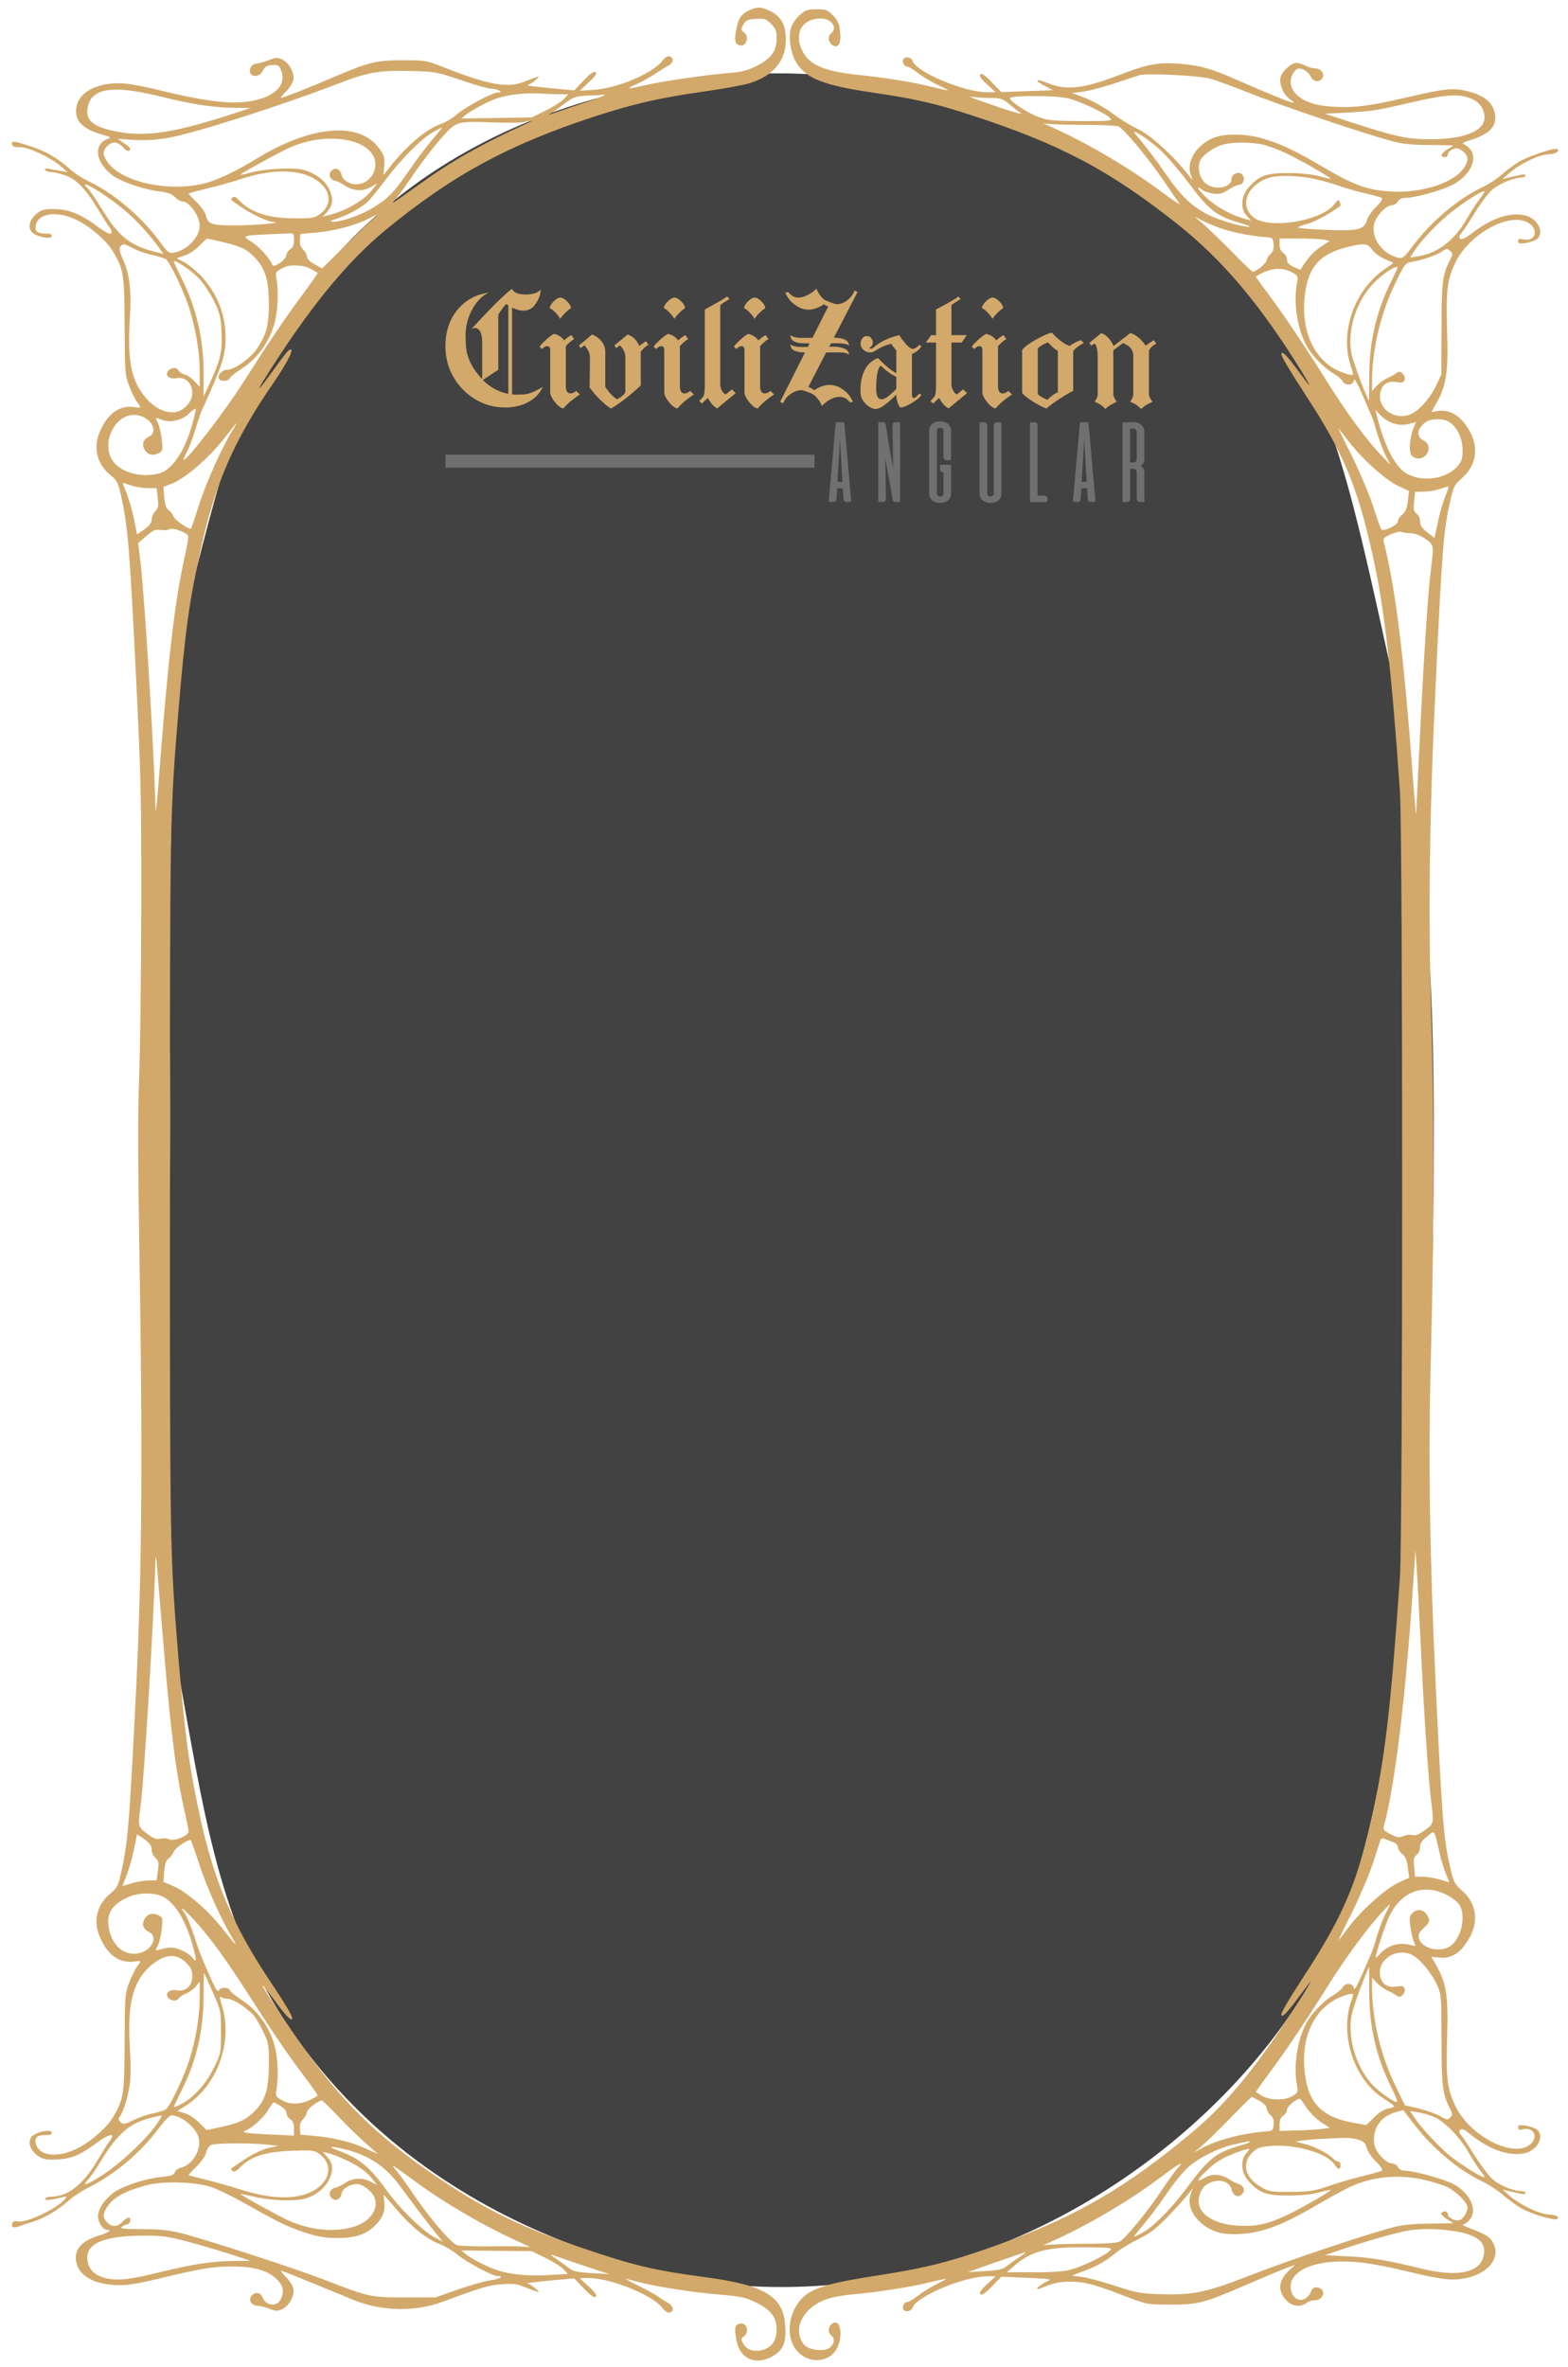 <?xml version="1.0" encoding="utf-8"?>
<!-- Generator: Adobe Illustrator 24.2.3, SVG Export Plug-In . SVG Version: 6.00 Build 0)  -->
<svg version="1.1" id="Calque_1" xmlns="http://www.w3.org/2000/svg" xmlns:xlink="http://www.w3.org/1999/xlink" x="0px" y="0px"
	 viewBox="0 0 848 1280" style="enable-background:new 0 0 848 1280;" xml:space="preserve">
<style type="text/css">
	.st0{fill:#424242;}
	.st1{fill:#D2A96A;}
	.st2{fill:#4C4C4C;}
	.st3{enable-background:new    ;}
	.st4{fill:#707070;}
</style>
<g transform="translate(0,1280) scale(0.1,-0.1)">
	<path class="st0" d="M7752.6,6363.7c-2.3-316.8-7.3-829.6-77.1-1499.5C7516.1,3333.8,7436.3,2568.7,6975,1900
		C6434.9,1117.1,5357.1,365.6,4057.7,435.6c-75.1,4-1519.6,104.7-2404.7,1274.4c-435.5,575.5-527.2,1142.3-674.5,1970.9
		C844,4436.9,909,4680.2,919,6395c12.2,2100.6-81.3,2457.6,146.7,3341c174.3,675.5,314.6,1221.7,797.3,1732
		c940,993.8,2307.6,941.8,2500.6,931.4c154-8.3,1575.3-98.1,2454.5-1225.5c371-475.8,478.7-966.7,694-1948.6
		C7759.8,8095.4,7758.2,7150.6,7752.6,6363.7z"/>
	<path class="st1" d="M4055,12746c-45-20-62-45-73-105s-8-77,15-85c37-15,59,45,26,70c-17,12-17,15-3,41c14,24,22,28,68,31
		c47,3,56,0,82-27c25-25,30-37,30-79c0-69-30-109-109-149c-48-24-83-33-140-37c-126-10-375-46-462-67c-45-11-84-18-86-15
		c-2,2,15,11,38,20c23,10,67,34,98,54c30,20,64,42,76,47c26,14,31,41,9,49c-13,5-25-2-42-23c-52-68-244-149-372-157l-75-5l49,46
		c37,34,46,49,36,55c-9,5-29-9-64-46l-51-53l-135,13c-74,7-128,14-120,15c8,0,29,13,45,27c32,27,30,27-60-8c-90-36-194-17-435,78
		c-91,36-100,38-215,38c-146,1-188-9-368-86c-143-61-287-118-298-118c-4,0,8,15,26,33c19,19,37,47,41,62c9,37-21,95-59,113
		c-25,12-35,12-75-4c-26-10-55-18-66-18c-23-1-41-28-33-50c11-27,54-20,69,12c10,21,21,28,49,30c30,3,37-1,47-23
		c32-69-12-131-114-161c-118-35-261-21-558,52c-82,20-165,34-201,34c-126,0-216-49-231-125c-14-75,27-120,135-152c50-14,53-17,32-25
		c-79-29-64-130,30-198c48-35,173-77,257-86c41-5,63-14,79-31c12-12,30-23,41-23c36,0,92-79,92-132c0-59-67-130-136-144
		c-30-6-35-2-88,70c-99,131-245,253-376,315c-33,16-77,44-98,63c-70,63-133,100-220,128c-87,29-105,30-96,6c3-8,20-13,43-12
		c45,1,168-57,221-104l35-31l-33,6c-17,3-46,8-63,11c-22,4-29,3-25-5c4-6,18-11,30-11c13,0,47-8,75-17c62-20,116-75,181-185
		c24-40,52-84,62-97c12-16,15-28,9-34s-31,7-70,35c-83,63-146,91-213,96c-73,5-98-1-131-34c-34-34-36-78-4-98c35-22,97-30,97-12
		c0,10-11,14-35,13c-43-1-60,14-51,47c16,65,118,77,222,26c75-37,163-114,197-173c56-96,60-122,61-402c1-244,2-264,24-320
		c12-33,31-72,42-87c26-35,26-35-10-30c-80,12-143-30-186-123c-43-91-22-183,53-244c34-28,42-41,56-104c38-166,48-278,84-1017
		c25-499,28-623,27-1230c-1-371-6-787-12-924c-7-174-6-453,2-925c18-1120,14-1704-17-2351c-37-746-45-848-84-1017
		c-14-63-22-76-56-104c-75-61-96-153-53-244c43-93,106-135,186-123c36,5,36,5,10-30c-11-15-30-54-42-87c-22-56-23-76-24-320
		c-1-279-5-307-60-401c-33-58-123-138-199-175c-105-51-204-40-221,27c-9,33,8,48,51,47c24-1,35,3,35,13c0,18-62,10-97-12
		c-32-20-30-64,4-98c33-33,59-40,137-34c70,6,114,26,205,93c65,48,99,50,63,4c-10-13-37-56-60-95c-79-136-163-204-254-204
		c-15,0-30-5-34-11c-7-11,25-9,96,8c22,6,23,4,12-10c-43-52-212-132-256-121c-16,4-25,0-29-10c-8-21,7-28,35-17c13,5,48,17,78,26
		c59,18,138,65,198,119c20,18,66,48,102,66c143,72,276,184,376,316c30,41,62,74,70,74c56,0,139-71,150-127c12-64-37-142-98-157
		c-15-3-29-14-33-25c-4-14-19-19-68-24c-77-7-188-41-245-74c-55-32-102-95-102-140c0-32,28-73,50-73c29,0,3-17-49-32
		c-77-23-121-65-121-116c0-87,78-142,209-150c64-3,104,2,246,36c230,55,285,64,391,64c114,1,190-21,238-66c38-35,45-66,25-110
		s-81-38-99,9c-11,30-46,32-63,3c-14-21,7-48,36-48c12,0,40-7,63-16c36-14,46-14,71-2c38,18,68,76,59,113c-4,15-22,43-41,62
		c-18,18-29,33-25,33s79-30,166-66c88-36,191-78,229-94c149-60,328-64,475-10c215,80,251,90,321,96c60,5,83,3,124-14
		c90-35,92-35,60-8c-16,14-37,27-45,27c-8,1,46,7,120,15l135,12l53-55c38-40,57-52,64-45c8,8-3,24-38,56l-49,45l46,1
		c115,1,342-89,398-158c20-24,35-33,46-28c21,8,16,36-10,50c-11,6-35,21-53,34s-70,41-115,63s-73,38-62,35s46-12,77-20
		c94-24,294-55,433-66c114-10,138-15,195-43c80-40,110-80,110-147c0-58-26-95-75-109c-47-13-87,0-105,33c-14,25-13,28,3,40
		c33,25,15,79-23,69c-26-7-29-21-18-86c17-100,96-140,185-96c66,34,86,73,80,166c-9,164-108,224-437,268c-272,36-385,63-666,159
		c-316,108-504,198-749,361c-378,251-580,456-860,875c-139,208-154,242-36,82c52-70,81-98,81-77c0,15-40,82-129,215
		c-190,287-292,527-365,855c-63,290-84,441-121,880c-46,565-46,564-46,2560s0,1995,46,2560c37,439,58,591,122,880
		c78,352,179,585,389,890c88,129,124,205,85,180c-6-3-43-51-82-106c-74-103-98-130-53-56c239,383,445,636,659,813
		c364,299,670,464,1140,617c207,67,344,98,582,132c100,14,211,34,247,45c128,40,196,121,196,234c0,80-23,124-80,154
		C4120,12763,4098,12765,4055,12746z M2492,12367c75-26,149-47,165-47c15,0,35-5,43-10c12-8,12-10-5-10c-31,0-168-72-222-117
		c-26-22-64-45-84-52c-79-25-185-114-279-232l-36-46l4,51c3,45,0,56-28,94c-106,147-369,124-662-56c-112-69-225-122-291-136
		c-200-45-447,13-519,122c-23,35-23,57,2,82c27,27,56,25,86-7c17-19,28-23,35-16c8,8,0,18-27,36l-37,26l89-6c60-3,119,0,181,11
		c144,25,606,172,928,296c154,59,215,70,380,66C2352,12413,2358,12412,2492,12367z M860,12280c177-44,287-61,398-63l97-1l-135-44
		c-304-97-454-116-620-77c-98,23-135,57-127,116C488,12323,601,12343,860,12280z M3039,12290h34l-24-26c-13-14-57-42-98-62l-75-37
		l-190-3l-191-3l25,21c31,25,123,73,170,89c63,20,153,30,235,25C2969,12292,3020,12290,3039,12290z M3150,12241
		c-80-27-154-52-165-56l-20-7l20,13c11,6,43,29,70,50c45,34,58,38,120,42c39,1,81,4,95,5S3230,12267,3150,12241z M2850,12133
		c-245-112-406-203-578-327c-159-114-163-116-131-80c15,16,58,75,95,131c38,56,102,140,143,187c89,102,86,101,285,94
		c78-3,155-2,171,2C2883,12152,2887,12150,2850,12133z M2378,12093c-65-76-125-155-176-230c-72-105-107-140-187-188
		c-65-39-171-76-214-74c-22,1-20,3,14,14c61,19,138,60,171,92c17,15,62,71,101,123c85,112,190,219,253,254
		C2393,12115,2398,12115,2378,12093z M1910,12034c75-22,120-68,120-122c0-80-80-133-148-98c-17,9-32,25-34,37c-5,34-34,47-55,26
		c-21-20-8-50,23-56c10-2,32-12,47-23c43-31,99-35,142-10l35,21l-22-30c-44-60-146-120-243-143l-30-8l22,24c33,36,38,70,15,121
		c-22,49-69,86-136,107c-49,16-217,8-293-14c-29-8-53-13-53-11c0,6,213,123,265,146C1679,12052,1809,12064,1910,12034z M1670,11848
		c114-49,142-146,59-207c-26-19-43-22-129-22c-142-1-244,31-303,94c-21,22-31,27-39,19c-7-7-10-13-7-14c2-2,25-18,51-36
		c59-41,145-81,178-83c56-4-93-17-197-18c-134-1-159,6-168,50c-4,18-26,50-51,75c-24,23-44,44-44,47c0,2,44,14,98,27
		c53,12,135,35,182,51C1449,11880,1581,11886,1670,11848z M638,11692c73-55,151-136,214-221l32-44l-29,7c-149,35-210,82-304,235
		c-33,54-67,103-75,111c-9,7-16,16-16,21C460,11814,555,11756,638,11692z M2015,11614c-16-14-85-80-152-146l-121-120l-41,23
		c-25,13-41,30-41,41c0,10-9,27-21,39c-14,14-19,30-17,52l3,32l82,7c97,8,216,39,281,73C2048,11646,2052,11645,2015,11614z
		 M1590,11502c0-26-6-41-19-49c-11-7-21-22-23-35c-3-25-69-69-75-51c-11,32-69,97-110,123c-42,27-44,29-22,35c13,3,65,6,114,8
		c50,2,100,4,113,5C1587,11540,1590,11535,1590,11502z M1208,11490c98-24,126-37,169-82c57-59,75-117,77-242c1-123-12-175-66-254
		c-35-51-122-112-160-112c-28,0-55-31-43-50c9-15,52-12,58,5c4,8,25,26,49,41c95,59,161,145,192,254c18,61,23,173,12,236
		c-7,40-6,43,26,61c24,15,47,19,85,17c43-2,64-10,111-40c2-1-34-53-81-116c-92-123-201-286-320-474c-103-162-312-433-324-420
		c-2,2,5,19,16,37c10,19,31,72,45,119c15,47,30,94,35,105c113,247,131,303,131,400c0,125-47,241-133,333c-29,30-70,63-92,75l-40,20
		l43,15c25,8,60,31,80,53c21,21,39,39,42,39S1162,11501,1208,11490z M723,11456c26-14,74-30,105-36c31-7,63-17,70-23
		c23-18,98-177,126-265c35-113,56-237,56-339v-85l-28,30c-16,17-41,34-55,37c-14,4-28,13-31,21c-7,18-40,18-56-1c-21-25,6-48,47-40
		c45,8,83-28,83-81c0-51-53-104-105-104c-50,0-97,24-141,72c-83,93-106,199-92,434c10,150-1,244-38,323c-18,41-21,57-13,67
		C666,11484,667,11484,723,11456z M1071,11299c27-27,65-83,85-124c33-67,38-85,42-173c5-106-6-150-67-282l-30-65v125
		c0,192-39,355-122,522c-22,43-39,80-39,83C940,11400,1030,11342,1071,11299z M1039,10503c-40-143-107-243-177-263
		c-83-23-182-3-235,47c-97,94-9,291,119,267c74-14,113-91,59-116c-32-15-40-43-21-73c18-27,45-32,78-14c18,10,19,17,13,72
		c-4,34-14,74-21,90c-16,31-16,31,23,16c45-17,108-2,145,34c18,18,34,29,36,25S1052,10546,1039,10503z M1255,10468
		c-54-87-138-273-178-396c-22-70-42-128-43-130c-6-11-86,43-94,62c-5,13-17,30-28,37c-14,10-20,30-24,70l-4,56l35,13
		c80,29,214,144,303,261c29,38,54,69,56,69S1269,10491,1255,10468z M730,10169c19-5,53-9,76-9h41l6-52c6-44,3-56-13-73
		c-11-12-20-32-20-46c0-16-13-33-39-52l-40-27l-11,57c-15,74-33,137-54,187c-15,36-15,38,2,31C687,10181,711,10174,730,10169z
		 M1018,9901c2-6-6-53-17-103c-57-251-92-558-145-1248c-7-96-14-153-15-126c-8,328-60,1171-83,1350l-11,89l44,38c37,32,49,37,76,33
		c17-3,39-2,49,4C935,9948,1012,9920,1018,9901z M886,3885c38-464,67-685,115-893c10-45,19-90,19-98c0-22-80-54-104-42
		c-10,6-32,7-48,4c-23-4-39,1-73,27c-49,36-50,41-35,147c19,140,71,988,81,1337c1,27,6-1,10-62C856,4245,871,4056,886,3885z
		 M820,2798c0-15,9-36,21-46c17-17,19-27,13-71l-7-51h-42c-23,0-64-7-91-15s-50-15-51-15s5,17,14,38c20,48,38,112,53,185l11,57
		l40-27C809,2832,820,2818,820,2798z M1078,2717c41-126,119-300,178-397c34-57,22-45-55,52c-75,96-196,200-265,228l-52,22l4,57
		c4,40,10,60,24,70c11,7,23,24,28,37c7,19,69,62,90,63C1033,2850,1054,2790,1078,2717z M862,2550c69-20,137-120,177-261
		c26-94,26-109,1-76c-11,14-40,33-65,42c-41,16-60,16-118-1c-17-5-17-4-4,23c8,15,18,56,22,90c6,55,5,62-13,72c-33,18-60,13-78-14
		c-19-30-11-58,21-73c50-23,22-93-44-113c-78-23-149,28-170,122c-19,84,9,135,94,175C739,2562,802,2566,862,2550z M1051,2415
		c88-97,174-215,307-424c131-204,204-311,305-444c32-43,57-79,55-81c-70-47-142-56-196-23c-32,18-33,21-26,61c11,63,6,175-12,236
		c-30,104-93,190-182,247c-29,19-56,41-59,49c-7,18-50,18-60-1c-6-10-18,8-42,63c-56,127-59,133-91,232c-17,52-40,108-52,124
		C965,2499,991,2480,1051,2415z M1006,2186c27-27,34-42,34-74c0-53-37-85-85-76c-39,7-65-17-45-41c15-18,46-20,57-2c4,7,23,19,41,26
		c18,8,42,25,52,39l20,25v-85c0-103-21-227-56-340c-28-88-103-247-126-265c-7-6-38-16-68-22s-79-23-108-37c-49-24-55-25-70-11
		c-11,11-12,20-5,29c22,28,51,126,57,193c3,39,2,122-2,185c-14,221,15,345,100,427C878,2231,951,2241,1006,2186z M1151,2025
		c44-99,44-101,44-216c0-114,0-116-39-194c-43-87-110-161-175-194c-22-12-41-19-41-16s18,41,40,85c83,165,121,328,121,519
		c0,68,1,122,3,120S1127,2080,1151,2025z M1230,1990c32,0,121-59,149-99c12-17,34-56,49-88c25-53,27-68,26-173c-1-134-20-193-82-253
		c-44-43-87-62-184-82l-71-15l-39,39c-22,23-55,45-78,52l-41,12l43,27c172,108,259,345,199,540c-11,35-15,58-8,51
		C1199,1995,1216,1990,1230,1990z M1831,1352c46-48,113-114,149-145l65-58l-65,30c-73,35-177,60-283,70l-72,6l-3,32
		c-2,22,3,38,17,52c12,12,21,29,21,39c0,15,60,61,81,62C1745,1440,1785,1400,1831,1352z M1518,1410c19-12,32-28,32-40
		c0-11,9-25,20-32c14-9,20-24,20-50v-38l-132,6c-126,6-158,11-131,21c33,12,98,69,121,108c15,25,29,44,32,45
		C1483,1430,1500,1421,1518,1410z M848,1313c-58-84-192-210-289-273c-93-60-120-69-82-27c12,12,45,60,73,107c87,142,153,198,265,226
		c28,7,54,13,58,13C878,1360,866,1339,848,1313z M1445,1201l60-6l-40-9c-46-9-102-36-165-80c-25-17-47-32-49-34c-3-1,0-7,6-13
		c8-8,21-2,45,23c57,56,133,80,274,86c115,4,123,3,152-18c64-47,63-122-1-176c-86-72-235-77-432-14c-49,16-130,39-180,51
		c-49,12-92,23-94,25s17,23,42,47c26,26,48,57,52,76s16,36,28,41C1168,1210,1358,1211,1445,1201z M1873,1174c125-32,213-92,292-199
		c93-126,163-218,197-259l33-40l-52,28c-61,34-183,154-249,246c-94,131-152,179-269,221C1762,1193,1792,1195,1873,1174z M1860,1123
		c72-32,124-68,154-108l25-32l-37,19c-44,23-98,19-139-10c-15-11-37-21-47-23c-31-6-44-36-23-56c21-22,50-8,55,26c5,29,61,56,97,47
		c15-4,40-20,56-36c66-65,21-161-91-194c-105-31-234-18-357,38c-55,26-253,135-253,141c0,1,35-6,78-16c84-21,218-25,271-10
		c61,18,111,59,133,108c23,51,18,85-15,121l-22,24l30-7C1792,1151,1830,1137,1860,1123z M2236,1009c166-123,389-253,589-342
		c33-15,49-24,35-20s-102,6-195,4c-94-1-181,2-194,7c-33,12-148,146-233,272c-39,58-83,118-97,134C2108,1101,2124,1092,2236,1009z
		 M1145,971c34-12,106-47,160-77c210-118,243-134,335-165c78-26,111-32,185-33c104,0,163,22,215,80c34,39,44,70,38,119
		c-2,19-3,35-3,35c1,0,33-36,71-81c79-93,162-159,231-185c27-10,70-36,96-57c53-44,191-117,220-117c38,0,5-17-43-23
		c-29-4-106-26-173-49l-122-43h-165c-188,0-194,2-435,95c-156,60-590,202-755,247c-78,21-119,26-226,27c-105,1-128,3-115,13
		c9,7,21,13,27,13c16,0,26,28,13,36c-5,3-21-6-34-20c-29-31-58-33-85-6c-25,25-25,47-2,82c35,54,93,86,212,119
		C880,1006,1060,1000,1145,971z M1002,680c62-16,167-47,233-68l120-39l-100-1c-113-2-216-18-396-62c-157-39-223-46-287-31
		c-61,15-92,46-99,98c-12,88,86,131,299,132C870,710,906,705,1002,680z M2951,588c41-20,85-48,97-61l23-25l-103-6
		c-108-7-214,3-284,28c-55,19-134,60-164,84l-25,21l191-2l190-2L2951,588z M3150,549l145-48l-95,5c-73,5-101,10-120,25
		c-14,11-45,34-70,51s-36,27-25,23S3070,576,3150,549z"/>
	<path class="st1" d="M4326,12720c-19-17-40-47-47-67c-17-52-5-135,26-189c51-87,149-126,410-164c226-33,339-58,535-122
		c483-157,751-299,1119-591c246-196,445-433,668-792c64-105,58-102-26,13c-52,70-81,98-81,77c0-14,40-81,130-220
		c207-317,281-494,364-870c63-283,102-624,147-1275c16-231,16-4019,0-4250c-49-706-81-979-152-1300c-77-347-157-535-359-845
		c-90-139-130-206-130-220c0-21,29,7,81,77c117,159,106,134-36-82c-203-308-349-483-530-634c-350-293-622-452-1030-600
		c-271-98-397-130-685-175c-294-45-373-76-425-164c-48-83-46-183,6-242c56-63,151-66,202-6c49,59,40,187-11,155c-23-15-27-48-7-64
		c21-17,19-43-5-65c-28-26-117-16-142,15c-61,76-14,186,101,237c36,16,87,27,160,34c139,13,283,35,390,59c47,11,97,22,111,25
		s-2-8-35-23c-33-16-81-45-108-66c-26-20-53-36-61-36c-16,0-29-27-20-41c10-16,43-9,49,10c19,61,282,171,405,170h45l-47-43
		c-33-30-44-46-36-54c7-7,26,5,62,42l51,53l140-6c129-6,138-7,108-19c-17-8-39-22-48-32c-14-16-9-15,42,6c42,17,77,24,129,24
		c79,0,126-12,298-78c120-46,122-46,246-46c150,0,179,7,417,110c94,41,191,81,215,90l43,15l-33-30c-59-55-64-111-14-163
		c29-32,76-37,108-13c10,8,31,15,46,15c34,0,56,34,37,56c-16,19-48,18-56-3c-28-79-113-63-113,22c0,72,95,125,236,133
		c109,6,209-8,401-54c185-44,239-50,314-34c115,25,181,104,149,180c-16,38-41,55-123,86c-34,13-54,23-45,23c9,1,26,13,38,28
		c41,52,3,137-84,188c-46,27-218,75-267,75c-18,0-32,7-39,20c-6,11-21,20-33,20c-24,0-66,38-86,77c-17,34-13,92,9,128
		c24,39,53,59,103,73l36,10l56-73c102-134,243-252,374-314c32-15,82-48,111-73c29-26,75-58,101-73c59-32,181-67,192-56
		c13,13-10,23-53,25c-47,3-153,54-205,100l-40,35l35-9c79-19,90-20,90-10c0,5-10,10-23,10c-46,0-123,33-160,69c-21,20-63,77-94,126
		c-30,50-62,98-71,108c-11,13-13,20-4,29c8,8,22,1,54-25c103-83,205-119,291-103c70,13,112,91,70,128c-10,8-37,18-60,22
		c-36,5-43,3-43-10c0-12,6-15,25-10c61,15,88-44,39-83c-94-74-328,49-404,211c-44,94-50,146-44,366c7,222-3,295-56,388l-29,51l43-4
		c67-8,119,27,165,110c50,91,34,187-44,254c-40,35-44,45-63,128c-35,151-43,253-78,995c-32,672-40,1222-25,1785
		c17,662,18,1308,2,1810c-17,567-11,1091,23,1795c35,742,43,844,78,995c19,83,23,93,63,128c78,67,94,163,44,254
		c-46,83-106,121-175,110l-33-6l29,52c53,94,63,166,56,389c-6,220,0,272,44,366c76,162,310,285,404,211c49-38,26-97-34-84
		c-24,5-30,3-30-9c0-13,8-15,43-10c23,4,50,14,60,22c42,37,0,115-70,128c-83,16-177-17-282-97c-37-28-57-37-64-30s-6,16,5,28
		c9,10,41,59,72,109c30,50,73,107,95,127c37,33,119,67,163,67c10,0,18,5,18,10c0,10-11,9-90-10l-35-9l40,35c53,47,159,98,206,99
		c39,1,69,18,51,29c-15,9-164-41-214-73c-25-16-65-46-87-66c-23-21-68-50-101-66c-133-63-276-183-376-315c-50-67-58-73-82-68
		c-99,24-161,129-121,207c20,39,62,77,86,77c12,0,27,9,33,20c7,14,21,20,43,20c48,0,183,37,244,66c94,45,145,134,109,190
		c-10,14-26,28-37,33c-16,5-9,11,38,25c108,34,146,82,124,156c-15,51-60,85-141,106c-78,20-122,16-320-30c-206-48-284-59-396-54
		c-110,5-175,27-219,74c-30,33-33,82-6,115c16,20,23,22,47,14c16-6,35-23,42-38c14-29,43-35,61-13c19,22-3,56-37,56
		c-15,1-38,7-52,15s-35,14-47,15c-30,0-80-45-88-80c-8-36,18-95,52-117c13-9,22-17,20-19c-4-5-149,54-308,124c-139,62-206,80-319,88
		c-105,8-171-5-315-61c-198-76-286-86-393-43c-67,28-69,12-3-21l35-19l-139-5l-140-5l-51,53c-36,38-55,50-62,43c-8-8,3-24,36-54
		l47-43h-45c-123-1-386,109-405,170c-6,19-39,26-49,10c-9-14,4-41,20-41c8,0,35-16,61-37c27-20,75-49,108-64c72-34,70-34-31-10
		c-112,28-242,49-404,66c-191,20-271,57-306,141c-38,91,8,164,105,164c58,0,93-50,56-80c-20-16-16-49,7-64c32-20,49,11,41,74
		c-5,44-13,62-39,88c-28,28-38,32-88,32C4369,12750,4356,12746,4326,12720z M6544,12375c32-9,127-44,210-77c159-64,622-221,766-259
		c66-18,113-23,212-23c71-1,128-2,128-3s-16-11-35-23c-34-21-39-40-9-40c8,0,14,7,14,15c0,9,11,20,25,27c19,9,29,8,49-5
		c38-25,42-53,13-95c-52-80-226-137-390-128c-128,7-200,32-362,127c-160,94-231,128-330,158c-94,29-215,31-276,4
		c-90-40-143-126-120-195l11-33l-32,40c-79,99-197,205-264,237c-37,17-99,55-138,85c-39,29-104,66-144,82l-74,28l56,7
		c31,3,109,24,174,45c64,22,126,42,137,45C6208,12405,6485,12391,6544,12375z M7972,12259c45-23,69-82,50-124c-27-58-141-91-307-88
		c-111,2-174,16-403,90l-147,48l115,6c135,7,162,11,335,51C7835,12293,7898,12296,7972,12259z M5360,12270c51,0,63-4,97-32
		c21-18,50-41,64-50c13-9-39,5-116,31c-168,58-180,63-136,56C5287,12272,5329,12270,5360,12270z M5772,12269c59-12,207-81,231-107
		c15-16,5-17-156-17c-151,1-179,3-230,22c-60,23-147,79-155,101C5457,12284,5695,12285,5772,12269z M5845,12125c99,0,190-4,202-8
		c29-11,154-160,246-294c39-58,78-114,86-124c7-11-36,18-98,64c-180,134-414,271-606,355c-27,12-41,19-30,15S5746,12125,5845,12125z
		 M6276,11988c36-34,103-112,149-173c113-152,154-184,279-220c31-9,56-18,54-20c-10-10-151,29-215,59c-91,44-155,103-234,219
		c-55,79-115,159-168,221C6105,12116,6210,12049,6276,11988z M6838,12016c29-8,83-28,120-46c69-32,243-132,239-137c-2-1-30,5-62,14
		c-37,10-101,17-165,17c-120,1-162-14-218-79c-41-46-45-115-9-153l22-24l-30,8c-64,15-156,64-205,110c-27,25-50,51-50,57s9,2,20-8
		c10-9,38-19,62-22c35-4,50,0,81,21c21,14,46,26,57,26c25,0,37,38,17,57c-19,19-57,1-57-26c0-44-82-62-133-28c-36,23-54,85-37,127
		c14,33,79,78,133,90C6676,12033,6782,12031,6838,12016z M7092,11836c40-8,105-25,143-39c39-14,106-33,150-43s84-21,89-25
		c5-5-9-26-32-48s-45-55-50-73c-13-50-51-59-227-51c-80,3-145,9-145,13c0,3,23,12,50,19c39,10,121,55,179,97c2,2,0,11-3,21
		c-6,15-10,13-31-13c-72-92-359-136-438-68c-77,66-30,178,91,214C6911,11853,7012,11851,7092,11836z M8002,11723
		c-16-21-48-69-70-108c-66-115-156-184-262-201l-44-7l18,29c37,57,112,138,182,198c69,59,193,140,202,131
		C8030,11763,8019,11744,8002,11723z M6597,11567c63-23,170-44,253-50c32-2,35-5,38-38c2-25-3-40-18-54c-11-10-20-25-20-34
		c0-14-59-61-75-61c-4,0-57,51-118,114c-62,62-132,130-157,151c-44,36-44,37-8,17C6512,11601,6560,11580,6597,11567z M7159,11504
		l32-7l-51-34c-40-27-74-66-106-121c-1-2-18,5-38,14c-26,13-36,24-36,41c0,12-9,28-20,35c-13,9-20,24-20,45v33h104
		C7081,11510,7142,11507,7159,11504z M7419,11452c18-26,60-53,105-67c16-5,12-10-25-34c-172-109-258-349-192-535c7-22,12-40,10-42
		c-9-9-86,19-121,44c-102,73-153,202-142,357c13,173,76,251,234,289C7376,11486,7396,11484,7419,11452z M7841,11391
		c-40-77-45-119-45-371l-1-245l-28-60c-30-64-84-127-129-151c-86-45-190,22-173,112c8,45,39,65,87,58c30-5,39-3,44,11
		c4,10,0,23-10,33c-13,14-19,14-34,4c-9-7-31-19-49-27s-44-27-58-42l-25-28v50c0,174,47,371,125,531c52,108,55,112,92,118
		c60,11,136,37,163,57c23,16,27,16,42,2C7858,11429,7858,11426,7841,11391z M7525,11280c-81-161-120-327-120-517c0-72-1-131-1-130
		c-14,16-86,208-95,255c-24,128,26,286,124,385c46,46,115,92,125,82C7560,11354,7545,11320,7525,11280z M6988,11327
		c32-18,33-20,26-60c-19-102,1-239,48-330c27-53,93-123,145-154c24-14,48-34,54-44c14-28,57-25,61,4c2,15,16-9,46-78
		c24-55,47-109,52-120s18-52,29-91c12-39,32-93,46-120l25-49l-53,56c-77,80-182,223-283,384c-120,192-249,385-329,490
		c-36,48-64,88-63,89C6864,11351,6929,11358,6988,11327z M7537,10510c30-9,53-10,81-3l40,10l-13-31c-23-56-27-132-10-150
		c24-24,62-20,81,9c19,30,12,58-21,75c-33,18-32,54,1,85c26,24,52,31,103,26c62-6,111-81,111-169c0-43-5-57-30-86
		c-62-70-199-86-281-32c-59,40-116,155-153,310l-7,29l28-30C7483,10536,7515,10516,7537,10510z M7293,10414c70-93,200-210,268-242
		l59-27l-6-55c-5-40-13-59-30-73c-13-10-24-27-24-37c0-20-78-57-90-43c-3,4-24,62-45,128c-22,66-74,189-116,274
		c-43,84-74,150-70,145S7267,10448,7293,10414z M7823,10133c-20-49-38-113-53-186l-12-57l-39,31c-29,23-39,38-39,59c0,17-8,34-19,42
		c-15,11-18,22-13,66l5,52l46,1c25,0,64,6,86,14c22,7,43,13,47,14S7832,10153,7823,10133z M7631,9916c22-1,51-12,77-30
		c47-32,47-35,32-154c-16-122-39-464-60-899c-11-227-21-423-21-435c-1-13-7,59-15,158c-49,672-95,1056-159,1307c-7,25-3,29,36,47
		c24,11,51,17,59,13S7611,9916,7631,9916z M7685,3875c17-364,40-699,55-817c15-120,15-121-35-157c-32-23-51-30-66-26
		c-11,4-33,2-49-5c-23-10-34-8-70,10c-35,18-41,25-36,43c59,213,119,704,158,1302l13,190l7-100C7666,4260,7676,4062,7685,3875z
		 M7785,2781c9-41,25-94,36-118c10-23,17-43,16-43s-24,7-51,15s-68,15-91,15h-42l-5,52c-5,44-2,55,13,66c11,8,19,25,19,42
		c0,20,10,36,38,58C7761,2903,7755,2911,7785,2781z M7533,2838c16-6,27-17,27-28c0-10,11-27,24-37c17-14,25-33,30-74l7-54l-58-27
		c-68-31-201-150-270-242c-25-33-50-65-54-70s27,61,70,145c42,85,94,206,115,269c20,63,39,121,42,129c2,8,11,10,22,6
		C7497,2851,7517,2843,7533,2838z M7816,2556c28-13,60-36,72-51c44-56,18-189-46-231c-56-37-155-11-168,43c-5,20,0,32,25,55
		c35,33,38,44,15,76c-19,27-55,29-78,3c-14-16-15-27-7-79c5-34,14-70,20-80c10-19,8-19-30-9c-53,13-113-5-151-45c-15-17-28-28-28-25
		c0,21,55,188,75,227C7580,2569,7694,2613,7816,2556z M7495,2453c-14-25-34-78-46-117c-11-39-24-80-29-91s-28-65-52-120
		c-30-69-44-93-46-77c-4,28-47,31-61,3c-6-10-30-30-54-44c-52-31-118-101-145-154c-47-91-67-228-48-329c7-39,6-42-26-61
		c-42-24-122-23-164,3c-16,10-30,19-32,20c-1,1,31,46,71,100c86,115,199,283,320,476c90,144,202,297,282,386c26,28,49,52,51,52
		S7508,2479,7495,2453z M7639,2226c41-22,100-92,130-155c26-56,26-58,27-301c0-252,6-295,44-371c17-32,17-37,3-51c-13-14-19-13-56,8
		c-23,13-75,31-115,41l-74,17l-54,111c-77,159-124,356-124,530v50l25-28c14-15,40-34,58-42s40-20,49-27c15-10,21-10,34,4
		c10,10,14,23,10,33c-5,14-14,16-44,11c-49-7-79,13-88,58C7448,2203,7553,2270,7639,2226z M7405,2027c0-190,39-355,120-517
		c20-40,34-74,31-77c-10-10-106,59-142,101c-84,97-127,252-104,368c8,45,87,258,95,258C7405,2160,7405,2100,7405,2027z M7311,1987
		c-70-185,10-435,173-537c30-19,55-38,56-41c0-4-15-10-34-13c-21-4-50-22-75-48l-42-41l-68,12c-180,32-253,113-267,296
		c-12,157,40,285,143,356c38,27,108,52,121,44C7319,2014,7316,2001,7311,1987z M6811,1438c23-12,39-29,39-39s9-27,21-38
		c15-13,20-28,17-52c-3-31-6-34-38-36c-131-10-273-47-358-95l-37-21l40,33c22,18,92,86,155,151s117,118,119,118
		C6771,1460,6790,1450,6811,1438z M7065,1402c17-26,52-61,79-79l48-31l-43-6c-24-3-86-7-137-8l-92-3v35c0,24,6,39,20,48
		c11,7,20,21,20,32c0,17,52,61,70,59C7033,1449,7049,1428,7065,1402z M7757,1350c58-25,141-112,186-192c21-37,49-81,63-98
		c15-17,24-33,22-35c-6-7-113,59-177,108c-59,45-171,165-204,218l-21,32l44-7C7694,1372,7733,1361,7757,1350z M7349,1227
		c27-9,37-20,43-45c5-18,27-51,50-73s37-43,32-48c-5-4-45-15-89-26c-44-10-127-34-185-53c-96-33-115-36-220-36c-108-1-118,1-162,27
		c-84,49-104,125-48,182c27,28,40,33,100,39c131,12,306-38,346-99c20-30,34-32,34-5c0,11-6,20-14,20c-7,0-19,7-26,15
		c-21,25-97,65-152,79l-53,14l45,6c42,6,116,10,220,14C7295,1238,7330,1234,7349,1227z M6760,1216c0-3-26-12-57-21
		c-124-36-165-68-278-219c-95-128-191-223-255-256c-40-20-43-20-29-4c77,93,115,142,171,224c36,53,87,115,113,138
		c56,52,168,107,256,126C6756,1221,6760,1221,6760,1216z M6742,1157c-35-37-31-107,10-152c56-65,98-80,218-79c65,0,128,6,165,17
		c32,9,61,15,62,13c2-2-36-26-84-54c-214-122-290-147-418-139c-139,8-226,70-211,151c9,47,32,74,75,87c47,14,92-4,101-40
		c8-36,36-50,57-28c20,20,9,48-23,57c-10,3-31,13-45,23c-44,29-93,33-134,9c-49-30-44-13,13,41c53,49,89,70,166,98
		C6762,1185,6767,1184,6742,1157z M6368,1073c-14-16-54-71-88-123c-72-108-192-255-224-273c-14-8-80-12-206-12c-102-1-194-4-205-8
		s3,3,30,15c190,83,431,224,598,350C6380,1102,6411,1119,6368,1073z M7706,1010c46-11,102-29,123-39c45-24,97-73,106-102
		c7-22-17-66-41-76c-21-8-64,13-64,32c0,17-25,21-35,5c-3-5,10-19,29-31c20-12,36-22,36-22c0-1-55-2-122-3c-80,0-147-6-193-17
		c-132-33-570-179-774-259c-245-96-317-111-490-106c-115,4-137,8-251,46c-69,22-149,44-179,48l-54,7l63,24c73,27,117,52,180,103
		c25,20,79,52,120,72c59,29,93,55,156,120c44,46,92,99,107,118l27,35l-11-33c-24-70,28-154,121-195c33-15,65-20,121-20
		c129,2,239,40,426,149c70,41,157,89,193,106C7421,1029,7568,1043,7706,1010z M7904,726c103-24,138-65,117-136
		c-25-83-144-105-326-61c-194,47-285,63-405,68l-125,6l55,19c165,57,346,108,411,117C7715,750,7823,744,7904,726z M6004,629
		c-22-25-151-88-214-104c-36-10-104-15-200-14h-145l39,34c91,80,178,103,383,101C6006,645,6017,644,6004,629z M5509,590
		c-24-16-55-38-69-49c-19-15-46-20-115-24l-90-5l150,53c83,29,154,53,159,54C5550,619,5534,607,5509,590z"/>
	<path class="st2" d="M1106.4,11970.5"/>
	<g>
		<g class="st3">
			<path class="st1" d="M2731.6,10596.2c-59.1,0-113.1,14.9-162.2,44.7c-49,29.8-88.1,69.8-117,120c-29,50.2-43.5,105.6-43.5,166.4
				c0,79.1,21.7,144.9,65.2,197.3c43.5,52.4,100,83.3,169.7,92.8c-34.6-15-64.2-44.7-89-89c-24.8-44.3-37.2-93.5-37.2-147.5
				l1.7-36.8c0-67.4,29.5-132.4,88.6-194.8v195.6c0,54-13.7,81.1-41,81.1c-3.9,0-9.5-1.4-16.7-4.2c8.9,8.9,21.4,22.3,37.6,40.1
				c84.7,90.8,145.2,149.6,181.4,176.4c7.2-20.6,32-30.9,74.4-30.9c39.6,0,66.3,8.9,80.3,26.8c0-19-5-38-15-57.3
				c-10-19.2-20.6-33.3-31.8-42.2c-14.5-10-30.1-15-46.8-15c-18.4,0-38.7,5.6-61,16.7v-469.8c5-0.6,15.3-0.8,30.9-0.8l26.8,0.8
				c28.4,0,64.6,13.9,108.7,41.8c-15.6-35.1-41.4-62.6-77.3-82.3C2822.3,10606.1,2780.1,10596.2,2731.6,10596.2z M2749.1,10669.8
				v478.2l-9.2,7.5c-5.6,0-20.6-19-45.1-56.8v-298.4l-83.6-55.2C2649.1,10706,2695.1,10680.9,2749.1,10669.8z"/>
			<path class="st1" d="M3047.6,10591.2c-8.4,0-18.1,5.2-29.3,15.5c-11.2,10.3-21,22.3-29.7,35.9c-8.6,13.7-13,25.5-13,35.5v227.4
				c0,15-5.6,22.6-16.7,22.6c-7.8,0-17-5.3-27.6-15.9l-13.4,13.4c4.5,6.1,11.6,14.1,21.3,23.8c9.7,9.7,19.9,18.9,30.5,27.6
				c10.6,8.6,19.5,14.3,26.8,17.1c24-5.6,42.1-17.3,54.3-35.1c15,13.9,28.1,23.4,39.3,28.4l15-20.9c-17.3-11.2-32.3-24-45.1-38.4
				v-214.9c0-27.3,8.6-41,25.9-41c8.9,0,18.9,4.5,30.1,13.4l20.1-19.2c-16.2-10-32.5-21.9-48.9-35.5
				C3070.8,10617.2,3057.6,10604,3047.6,10591.2z M3030,11075.2c-2.8,6.1-7.7,13.4-14.6,21.7c-7,8.4-14.4,16-22.2,23
				c-7.8,7-14.5,11.3-20.1,13c0,7.2,3.3,15.3,10,24.2c6.7,8.9,14.5,16.7,23.4,23.4c8.9,6.7,16.7,10,23.4,10
				c11.1,0,23.5-6.8,37.2-20.5c13.7-13.7,20.5-26.1,20.5-37.2c-5-2.2-11.4-6.8-19.2-13.8c-7.8-7-15.3-14.5-22.6-22.6
				C3038.7,11088.5,3033.4,11081.4,3030,11075.2z"/>
			<path class="st1" d="M3304.2,10590.4c-19,11.7-39.4,28.5-61.4,50.6c-22,22-40,43-53.9,63.1l1.7,168.9
				c-2.2,20.6-12.3,40.4-30.1,59.4l-20.9-15l-8.4,15l13.4,10.9c31.2,25.1,50.2,41,56.8,47.7c24-9.5,41.9-22.7,53.9-39.7
				c12-17,18-35,18-53.9v-189.8c18.4-28.4,39.3-50.7,62.7-66.9c11.7,5,22.3,11.7,31.8,20.1c9.5,8.4,14.2,15.6,14.2,21.7v186.4
				c0,22.8-10,44-30.1,63.5l-20.1-15l-8.4,15c38.5,31.2,61.9,50.7,70.2,58.5c29-8.9,50.2-29.6,63.5-61.9
				c17.8,13.4,29,21.4,33.4,24.2l1.7,0.8c1.7-0.6,3.6-2.2,5.8-5c2.2-2.8,4.2-5.6,5.8-8.4c1.7-2.8,2.5-4.7,2.5-5.9
				c-15-7.8-28.7-20.4-41-37.6v-182.2C3402,10656.9,3348.2,10615.4,3304.2,10590.4z"/>
			<path class="st1" d="M3664.5,10591.2c-8.4,0-18.1,5.2-29.3,15.5c-11.2,10.3-21,22.3-29.7,35.9c-8.7,13.7-13,25.5-13,35.5v227.4
				c0,15-5.6,22.6-16.7,22.6c-7.8,0-17-5.3-27.6-15.9l-13.4,13.4c4.5,6.1,11.6,14.1,21.3,23.8c9.7,9.7,19.9,18.9,30.5,27.6
				c10.6,8.6,19.5,14.3,26.7,17.1c24-5.6,42.1-17.3,54.3-35.1c15,13.9,28.1,23.4,39.3,28.4l15-20.9c-17.3-11.2-32.3-24-45.1-38.4
				v-214.9c0-27.3,8.6-41,25.9-41c8.9,0,18.9,4.5,30.1,13.4l20.1-19.2c-16.2-10-32.5-21.9-48.9-35.5
				C3687.8,10617.2,3674.6,10604,3664.5,10591.2z M3647,11075.2c-2.8,6.1-7.7,13.4-14.6,21.7c-7,8.4-14.4,16-22.1,23
				c-7.8,7-14.5,11.3-20.1,13c0,7.2,3.3,15.3,10,24.2c6.7,8.9,14.5,16.7,23.4,23.4s16.7,10,23.4,10c11.1,0,23.5-6.8,37.2-20.5
				c13.6-13.7,20.5-26.1,20.5-37.2c-5-2.2-11.4-6.8-19.2-13.8c-7.8-7-15.3-14.5-22.6-22.6
				C3655.6,11088.5,3650.3,11081.4,3647,11075.2z"/>
			<path class="st1" d="M3878.5,10591.2c-10,5-19.6,13.1-28.8,24.2c-9.2,11.1-16.3,22-21.3,32.6c-17.3-15-27.9-25.4-31.8-30.9
				l-15,14.2c8.4,8.4,15.5,16.3,21.3,23.8c5.8,7.5,8.8,28.3,8.8,62.3v408.8c69.7,37.9,109.8,61.3,120.4,70.2c1.1,0,3.5-2.2,7.1-6.7
				c3.6-4.5,5.7-6.7,6.3-6.7c-27.9-16.7-44.6-27.9-50.2-33.4v-436.4c4.5-22.3,13.9-37.9,28.4-46.8l34.3,27.6l20.9-20.1
				L3878.5,10591.2z"/>
			<path class="st1" d="M4098.4,10591.2c-8.4,0-18.1,5.2-29.3,15.5c-11.2,10.3-21,22.3-29.7,35.9c-8.7,13.7-13,25.5-13,35.5v227.4
				c0,15-5.6,22.6-16.7,22.6c-7.8,0-17-5.3-27.6-15.9l-13.4,13.4c4.5,6.1,11.6,14.1,21.3,23.8c9.7,9.7,19.9,18.9,30.5,27.6
				c10.6,8.6,19.5,14.3,26.7,17.1c24-5.6,42.1-17.3,54.3-35.1c15,13.9,28.1,23.4,39.3,28.4l15-20.9c-17.3-11.2-32.3-24-45.1-38.4
				v-214.9c0-27.3,8.6-41,25.9-41c8.9,0,18.9,4.5,30.1,13.4l20.1-19.2c-16.2-10-32.5-21.9-48.9-35.5
				C4121.7,10617.2,4108.4,10604,4098.4,10591.2z M4080.8,11075.2c-2.8,6.1-7.7,13.4-14.6,21.7c-7,8.4-14.4,16-22.1,23
				c-7.8,7-14.5,11.3-20.1,13c0,7.2,3.3,15.3,10,24.2c6.7,8.9,14.5,16.7,23.4,23.4s16.7,10,23.4,10c11.1,0,23.5-6.8,37.2-20.5
				c13.6-13.7,20.5-26.1,20.5-37.2c-5-2.2-11.4-6.8-19.2-13.8c-7.8-7-15.3-14.5-22.6-22.6
				C4089.5,11088.5,4084.2,11081.4,4080.8,11075.2z"/>
			<path class="st1" d="M4444.5,10604.6c-6.1,18.4-18.4,36.8-36.8,55.2c-6.7,7.8-29.5,17.8-68.5,30.1c-20.6,0-39.6-5.4-56.8-16.3
				c-17.3-10.9-29.8-23-37.6-36.4l-10-18.4l-15.9,7.5l134.6,267.5c-52.4,0-78.6,14.5-78.6,43.5c12.3-9.5,33.4-14.2,63.5-14.2
				l30.9,0.8l8.4,19.2H4350c-50.2,0-75.2,14.8-75.2,44.3c11.7-10,32.9-15,63.5-15c11.1,0.5,29.8,0.8,56,0.8l85.3,170.5
				c-6.7,0-14.5,3.6-23.4,10.9c-29.5-19.5-57.4-29.3-83.6-29.3c-22.9,0-44.9,7-66,20.9c-21.2,13.9-36.8,29.5-46.8,46.8l-13.4,22.6
				c5,2.8,10.6,4.5,16.7,5c15-20.1,33.7-30.1,56-30.1c13.4,0,27.9,3.8,43.5,11.3c15.6,7.5,28.7,15.7,39.3,24.7l13.4,11.7l4.2-8.4
				c7.8-17.8,18.7-33.2,32.6-46c6.7-6.7,29.5-16.4,68.6-29.3c22.3,0,42.3,6.8,60.2,20.5c17.8,13.6,30.4,29.1,37.6,46.4l3.3,7.5
				l15.9-8.4l-127.9-246.6c12.3,0,24.5-1.1,36.8-3.3c30.1-6.1,45.1-19.8,45.1-41c-4.5,9.5-28.1,14.2-71.1,14.2l-26.7-0.8l-9.2-18.4
				h27.6c18.9,0,36.9-3.3,53.9-10c17-6.7,25.5-18.1,25.5-34.3c-4.5,9.5-28.1,14.2-71.1,14.2c-13.4-0.6-30.9-0.8-52.7-0.8
				l-96.1-186.4c13.9-5.6,24.5-11.4,31.8-17.6c29,18.9,56.8,28.4,83.6,28.4c22.8,0,44.9-7,66-20.9c21.2-13.9,36.8-29.6,46.8-46.8
				l13.4-22.6c-6.1-2.2-11.7-3.6-16.7-4.2c-15,20.1-33.4,30.1-55.2,30.1C4509.7,10653.9,4477.4,10637.4,4444.5,10604.6z"/>
			<path class="st1" d="M4733.7,10587.9c-7.2,0-17.3,3.6-30.1,10.9s-24.4,18-34.7,32.2c-10.3,14.2-15.5,32.2-15.5,53.9
				c0,94.2,31.5,153.8,94.5,178.9c37.3-39,70.5-66.6,99.5-82.8v123.7c-15,17.3-24.2,29.3-27.6,35.9c-28.4-6.1-58-19.2-88.6-39.3
				c-8.4-5-16.7-7.5-25.1-7.5c-13.9,0-26.1,4.7-36.4,14.2c-10.3,9.5-15.5,20.6-15.5,33.4c0,9.5,2.9,18.7,8.8,27.6
				c5.8,8.9,14.1,13.4,24.7,13.4c10,0,18-3.6,23.8-10.9c5.8-7.2,8.8-15.9,8.8-25.9c0-5.6-2-11-5.8-16.3c-3.9-5.3-8.9-8.8-15-10.4
				c3.9-2.8,8.1-4.2,12.5-4.2c2.8,0,5.6,0.8,8.4,2.5c36.2,32.9,83.9,56.3,143,70.2c12.2-19.5,25.4-36.8,39.3-51.8
				c13.9-15,25.4-22.6,34.3-22.6c12.3,1.7,24.2,9.2,35.9,22.6l10-9.2c-10-16.7-27-30.4-51-41v-214c0-15.6,2.8-23.7,8.4-24.2
				c7.8,0,18.7,8.4,32.6,25.1l10-8.4c-5.6-9.5-15.8-19.4-30.5-29.7c-14.8-10.3-30-19.2-45.6-26.8c-15.6-7.5-27-11.3-34.3-11.3
				c-5.6,0-11.2,7.7-16.7,23c-5.6,15.3-8.4,31.1-8.4,47.2c-18.4-19.5-38.2-37.5-59.4-53.9S4748.8,10587.9,4733.7,10587.9z
				 M4767.2,10640.5c11.7,0,25.6,6.8,41.8,20.5c16.2,13.7,29,25.8,38.4,36.4v65.2c-10.6,3.9-21.9,10-33.9,18.4
				c-12,8.4-22.6,16.6-31.8,24.7c-9.2,8.1-15.2,13.8-18,17.1c-16.7-12.3-25.1-54.6-25.1-127.1
				C4738.8,10658.9,4748.2,10640.5,4767.2,10640.5z"/>
			<path class="st1" d="M5130,10591.2c-19,9.5-35.9,28.4-51,56.8c-16.7-15-27.3-25.4-31.8-30.9l-15,14.2
				c8.4,8.4,15.5,16.3,21.3,23.8c5.9,7.5,8.8,28.3,8.8,62.3v229.9h-55.2l28.4,40.1h26.7v138.8c70.8,37.9,111.2,61.3,121.2,70.2
				c0.5,0,1.7-1.4,3.3-4.2c5-6.1,8.1-9.2,9.2-9.2c-27.9-16.7-44.6-27.9-50.2-33.4v-162.2h82.8l-27.6-40.1h-55.2v-234.1
				c5-22.3,14.5-37.9,28.4-46.8l34.3,27.6l21.7-20.1L5130,10591.2z"/>
			<path class="st1" d="M5385,10591.2c-8.4,0-18.1,5.2-29.3,15.5c-11.2,10.3-21,22.3-29.7,35.9c-8.7,13.7-13,25.5-13,35.5v227.4
				c0,15-5.6,22.6-16.7,22.6c-7.8,0-17-5.3-27.6-15.9l-13.4,13.4c4.5,6.1,11.6,14.1,21.3,23.8c9.7,9.7,19.9,18.9,30.5,27.6
				c10.6,8.6,19.5,14.3,26.7,17.1c24-5.6,42.1-17.3,54.3-35.1c15,13.9,28.1,23.4,39.3,28.4l15-20.9c-17.3-11.2-32.3-24-45.1-38.4
				v-214.9c0-27.3,8.6-41,25.9-41c8.9,0,18.9,4.5,30.1,13.4l20.1-19.2c-16.2-10-32.5-21.9-48.9-35.5
				C5408.2,10617.2,5395,10604,5385,10591.2z M5367.4,11075.2c-2.8,6.1-7.7,13.4-14.6,21.7c-7,8.4-14.4,16-22.1,23
				c-7.8,7-14.5,11.3-20.1,13c0,7.2,3.3,15.3,10,24.2c6.7,8.9,14.5,16.7,23.4,23.4s16.7,10,23.4,10c11.1,0,23.5-6.8,37.2-20.5
				c13.6-13.7,20.5-26.1,20.5-37.2c-5-2.2-11.4-6.8-19.2-13.8c-7.8-7-15.3-14.5-22.6-22.6
				C5376,11088.5,5370.8,11081.4,5367.4,11075.2z"/>
			<path class="st1" d="M5659.2,10590.4c-21.7,8.4-46.4,21.2-74,38.4s-46.7,32.6-57.3,46v233.2c8.4,10.6,23,22.7,43.9,36.4
				c20.9,13.7,42.5,25.9,64.8,36.8c22.3,10.9,39.8,17.4,52.7,19.6c11.7-14.5,27.4-29.3,47.2-44.3c19.8-15,36.1-24.2,48.9-27.6
				c5.6,5,12.5,9.7,20.9,14.2s16.2,8.2,23.4,11.3c7.2,3.1,12.5,4.9,15.9,5.4l15.9-15c-25.6-12.8-44.9-27.6-57.7-44.3v-214.9
				c-12.8-5.6-29.3-14.6-49.3-27.2c-20.1-12.5-39.2-25.2-57.3-38C5679.1,10607.6,5666.4,10597.6,5659.2,10590.4z M5665,10637.2
				c7.8,8.9,17.3,17.4,28.4,25.5c11.1,8.1,20.3,13.2,27.6,15.5v224c-17.3,9.5-34.8,24.8-52.7,46c-9.5-2.8-19.5-7.2-30.1-13.4
				c-10.6-6.1-19.2-12.8-25.9-20.1v-244.9C5620.1,10659.8,5637.7,10648.9,5665,10637.2z"/>
			<path class="st1" d="M6170.8,10587.9c-14.5,16.7-34,29.8-58.5,39.3c11.1,16.7,16.7,30.4,16.7,41v214.8
				c-3.3,18.4-10,31.9-20.1,40.5c-10,8.6-21.7,15.7-35.1,21.3l-52.7-39.3v-237.4c0-10.6,6.1-24.2,18.4-41l-10-5
				c-21.2-9.5-38.5-20.9-51.8-34.3c-13.9,16.7-33.2,29.8-57.7,39.3c11.1,16.7,16.7,30.4,16.7,41v201.5c0,7.2-0.6,16.4-1.7,27.6
				c-1.1,11.1-3.1,21.2-5.8,30.1c-2.8,8.9-7,13.4-12.5,13.4l-15.9-10l-9.2,15l64.4,52.7c26.2-8.9,47.9-31.2,65.2-66.9v-3.3
				c11.7,8.9,23.8,18.1,36.4,27.6c12.5,9.5,24,18.2,34.3,26.3c10.3,8.1,17.4,13.8,21.3,17.1c30.1-9.5,57.7-32.3,82.8-68.6
				c23.4,16.7,38.2,26.5,44.3,29.3l13.4-17.6c-17.3-8.9-30.7-21.5-40.1-37.6v-236.6c0-10.6,6.4-24.2,19.2-41l-10-5
				C6201.4,10612.6,6184.2,10601.2,6170.8,10587.9z"/>
		</g>
		<g class="st3">
			<path class="st4" d="M4560.1,10516.3c1.9,0,3.3-0.6,4.3-1.8c1-1.2,1.6-2.7,1.9-4.3l37-417.5c0.2-1.8-0.4-3.6-1.7-5.2
				c-1.3-1.7-3.4-2.5-6.3-2.5h-15.1c-5.1,0-9.4,1.5-12.8,4.5c-3.4,3-5.3,6.6-5.7,10.9l-3.4,58.8h-31.1l-3.4-58.8
				c-0.4-4.3-2.3-8-5.7-10.9c-3.4-3-7.7-4.5-12.8-4.5h-15.1c-2.9,0-5,0.8-6.3,2.5c-1.3,1.6-1.9,3.4-1.7,5.2l37,417.5
				c0.2,1.6,0.8,3.1,1.9,4.3c1,1.2,2.5,1.8,4.3,1.8H4560.1z M4529,10193.7h27.1l-13.5,230.5L4529,10193.7z"/>
			<path class="st4" d="M4862,10516.3c2.1,0,3.6-0.6,4.6-1.8c1-1.2,1.5-2.8,1.5-4.6v-418.4c0-1.9-0.5-3.4-1.5-4.6
				c-1-1.2-2.6-1.8-4.6-1.8h-17.3c-5.3,0-9.4,1.3-12.3,3.9c-2.9,2.6-4.6,6-5.2,10.3c0,2.5-0.8,8.2-2.3,17.2c-1.6,9-3.5,20-5.9,32.8
				c-2.4,12.8-5,27-7.8,42.4c-2.9,15.4-5.8,30.8-8.6,46.4c-2.9,15.5-5.6,30.4-8.2,44.5c-2.6,14.2-4.7,26.4-6.3,36.7l3.1-216
				c0.2-5.4-1.2-9.7-4.3-13.1c-3.1-3.4-7.6-5.1-13.5-5.1H4756c-2.1,0-3.6,0.6-4.6,1.8c-1,1.2-1.5,2.8-1.5,4.6v418.4
				c0,1.9,0.5,3.4,1.5,4.6c1,1.2,2.6,1.8,4.6,1.8h17.3c5.1,0,9.3-1.4,12.5-4.2c3.2-2.8,5-6.4,5.4-10.9c0.4-3.3,1.3-10,2.8-20.2
				c1.4-10.2,3.3-22.3,5.6-36.3c2.3-14.1,4.7-29.4,7.4-45.9c2.7-16.5,5.4-32.8,8.2-48.7c2.8-15.9,5.4-30.8,8-44.5
				c2.6-13.8,4.9-25.1,6.9-33.9l-3.1,228.9c0,4.7,1.6,8.5,4.9,11.4c3.3,2.9,7.6,4.3,12.9,4.3H4862z"/>
			<path class="st4" d="M5137.5,10286.1c2.1,0,3.6-0.6,4.6-1.8c1-1.2,1.5-2.8,1.5-4.6V10133c0-16.4-5.2-29.4-15.6-38.8
				c-10.4-9.4-24.9-14.2-43.6-14.2c-9.1,0-17.2,1.2-24.4,3.7c-7.2,2.5-13.4,6-18.6,10.6c-5.2,4.6-9.2,10.2-12,16.6
				c-2.8,6.5-4.2,13.8-4.2,22v335.2c0,16.4,5.2,29.4,15.6,38.8c10.4,9.4,24.9,14.2,43.6,14.2c8.8,0,16.9-1.2,24.2-3.7
				c7.3-2.5,13.6-6,18.8-10.6c5.2-4.6,9.3-10.2,12-16.6c2.8-6.5,4.2-13.8,4.2-22v-150.7c0-1.8-0.5-3.4-1.5-4.6
				c-1-1.2-2.6-1.8-4.6-1.8h-17.2c-6,0-10.4,1.7-13.4,5.1c-3,3.4-4.5,7.7-4.5,13.1v139c0,5.5-1.4,10-4.3,13.4
				c-2.9,3.4-7.4,5.1-13.5,5.1c-6,0-10.4-1.7-13.4-5.1c-3-3.4-4.5-7.9-4.5-13.4V10133c0-5.5,1.4-10,4.3-13.4
				c2.9-3.4,7.4-5.1,13.6-5.1c6,0,10.4,1.7,13.4,5.1c3,3.4,4.5,7.8,4.5,13.4v111.9c-5.5,0-10,1.5-13.4,4.5c-3.4,3-5.1,7.4-5.1,13.4
				v17.3c0,2,0.6,3.6,1.9,4.6c1.2,1,2.8,1.5,4.6,1.5H5137.5z"/>
			<path class="st4" d="M5416,10133c0-16.4-5.2-29.4-15.6-38.8c-10.4-9.4-24.9-14.2-43.6-14.2c-9.1,0-17.2,1.2-24.4,3.7
				c-7.2,2.5-13.4,6-18.6,10.6c-5.2,4.6-9.2,10.2-12,16.6c-2.8,6.5-4.2,13.8-4.2,22v376.8c0,1.9,0.5,3.4,1.6,4.6
				c1,1.2,2.6,1.8,4.6,1.8h17.2c5.3,0,9.7-1.4,13-4.3c3.3-2.9,4.9-6.7,4.9-11.4V10133c0-5.5,1.4-10,4.3-13.4
				c2.9-3.4,7.4-5.1,13.6-5.1c6,0,10.4,1.7,13.4,5.1c3,3.4,4.5,7.8,4.5,13.4v367.6c0,4.7,1.6,8.5,4.9,11.4c3.3,2.9,7.6,4.3,12.9,4.3
				h17.2c2.1,0,3.6-0.6,4.6-1.8c1-1.2,1.5-2.8,1.5-4.6V10133z"/>
			<path class="st4" d="M5576.2,10084.9c-2.1,0-3.6,0.6-4.6,1.8c-1,1.2-1.5,2.8-1.5,4.6v418.4c0,1.9,0.5,3.4,1.5,4.6
				c1,1.2,2.6,1.8,4.6,1.8h17.3c5.3,0,9.7-1.4,12.9-4.3c3.3-2.9,4.9-6.7,4.9-11.4v-381.1h37.9c4.7,0,8.5-1.6,11.4-4.9
				c2.9-3.3,4.3-7.6,4.3-13v-10.5c0-2.1-0.6-3.6-1.8-4.6s-2.8-1.5-4.6-1.5H5576.2z"/>
			<path class="st4" d="M5880.9,10516.3c1.9,0,3.3-0.6,4.3-1.8c1-1.2,1.6-2.7,1.9-4.3l37-417.5c0.2-1.8-0.4-3.6-1.7-5.2
				c-1.3-1.7-3.4-2.5-6.3-2.5h-15.1c-5.1,0-9.4,1.5-12.8,4.5c-3.4,3-5.3,6.6-5.7,10.9l-3.4,58.8h-31.1l-3.4-58.8
				c-0.4-4.3-2.3-8-5.7-10.9c-3.4-3-7.7-4.5-12.8-4.5h-15.1c-2.9,0-5,0.8-6.3,2.5c-1.3,1.6-1.9,3.4-1.7,5.2l37,417.5
				c0.2,1.6,0.8,3.1,1.9,4.3c1,1.2,2.5,1.8,4.3,1.8H5880.9z M5849.8,10193.7h27.1l-13.5,230.5L5849.8,10193.7z"/>
			<path class="st4" d="M6130.4,10516.3c8.8,0,16.8-1.3,24-3.8c7.2-2.6,13.3-6.1,18.5-10.6c5.1-4.5,9.1-10.1,11.9-16.6
				c2.8-6.6,4.2-13.9,4.2-21.9v-146c0-9-1.8-16.4-5.4-22.2c-3.6-5.8-8.6-10.4-14.9-13.9c6.4-3.5,11.3-8.1,14.9-13.7
				c3.6-5.6,5.4-12.9,5.4-21.7v-154.4c0-1.9-0.5-3.4-1.5-4.6c-1-1.2-2.6-1.8-4.6-1.8h-17.2c-6,0-10.4,1.7-13.4,5.1
				c-3,3.4-4.5,7.7-4.5,13.1v142.6c0,5.5-1.4,10-4.1,13.4c-2.8,3.4-7.4,5.1-13.7,5.1h-17.9v-161.1c0-5.4-1.5-9.7-4.5-13.1
				c-3-3.4-7.5-5.1-13.4-5.1h-17.2c-2.1,0-3.6,0.6-4.6,1.8c-1,1.2-1.6,2.8-1.6,4.6v418.4c0,1.9,0.5,3.4,1.6,4.6
				c1,1.2,2.6,1.8,4.6,1.8H6130.4z M6111.9,10481.8v-183h17.9c6.2,0,10.7,1.7,13.5,5.2c2.9,3.5,4.3,7.9,4.3,13.2v146
				c0,5.3-1.5,9.8-4.5,13.3c-3,3.5-7.4,5.2-13.4,5.2H6111.9z"/>
		</g>
	</g>
</g>
<rect x="240.9" y="245.9" class="st4" width="199.6" height="7"/>
</svg>
